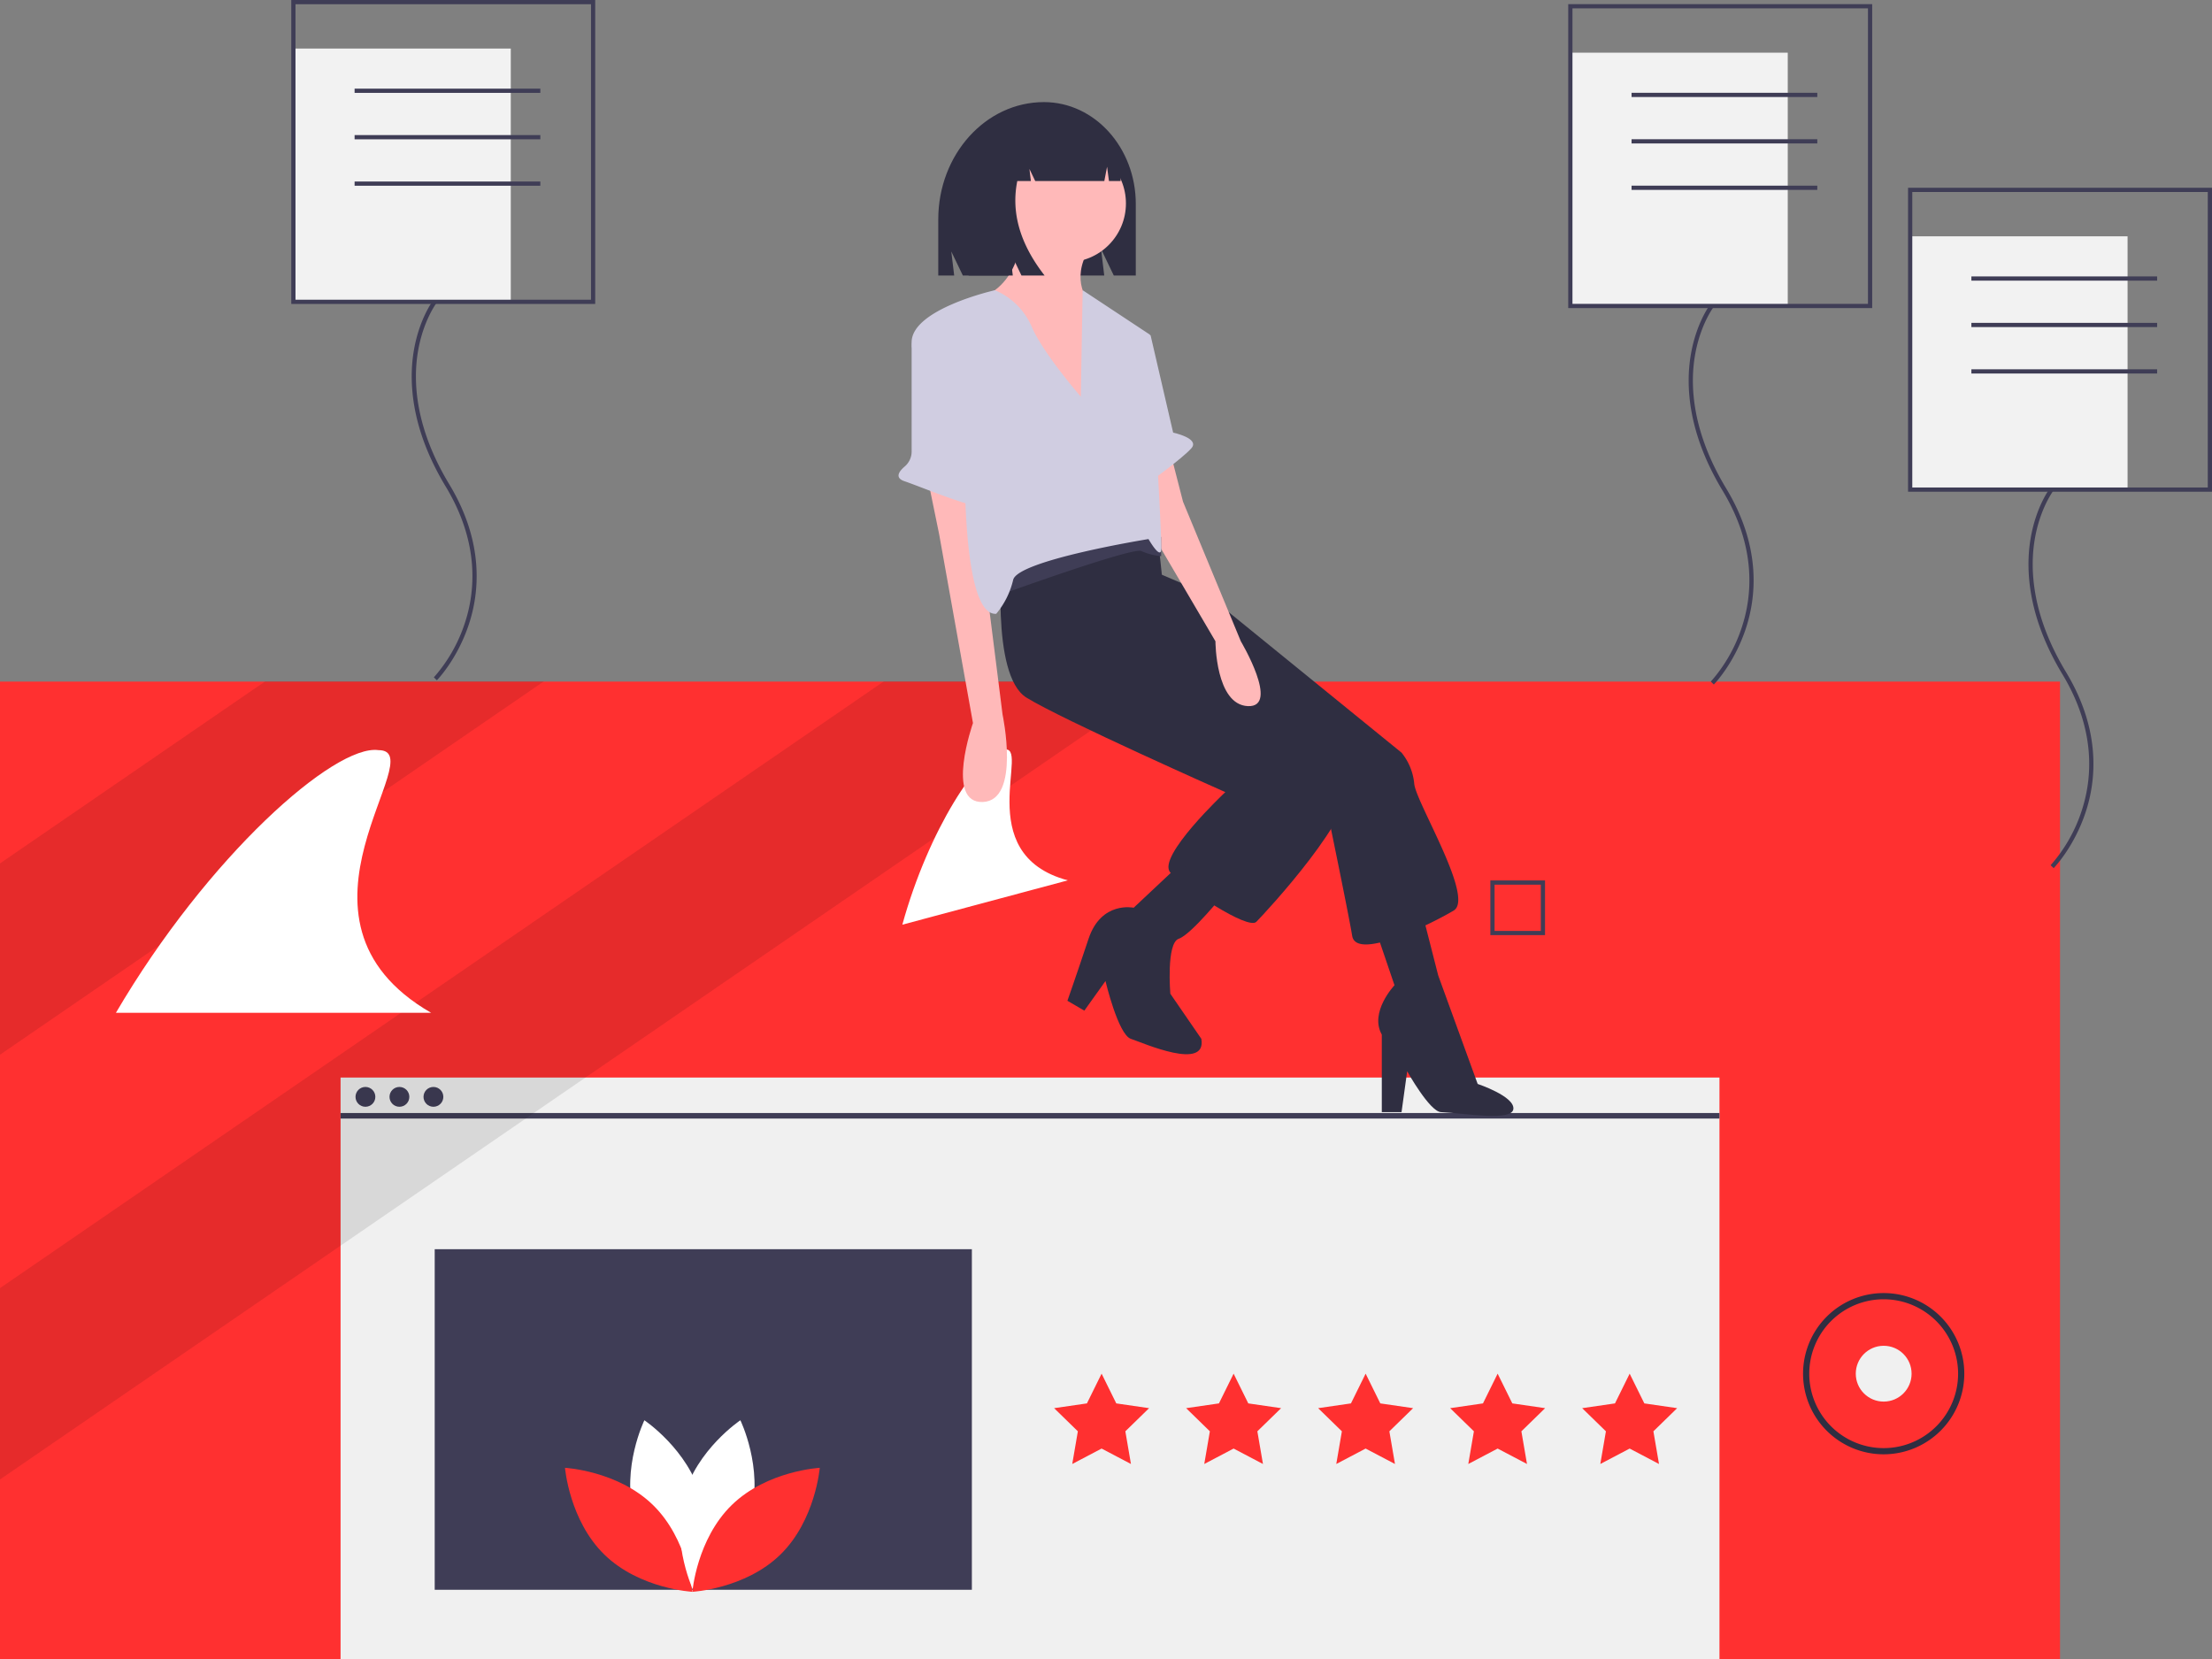<?xml version="1.0" encoding="UTF-8" standalone="no"?>
<svg
   xmlns:dc="http://purl.org/dc/elements/1.1/"
   xmlns:cc="http://creativecommons.org/ns#"
   xmlns:rdf="http://www.w3.org/1999/02/22-rdf-syntax-ns#"
   xmlns:svg="http://www.w3.org/2000/svg"
   xmlns="http://www.w3.org/2000/svg"
   xmlns:sodipodi="http://sodipodi.sourceforge.net/DTD/sodipodi-0.dtd"
   xmlns:inkscape="http://www.inkscape.org/namespaces/inkscape"
   id="b7d53209-d177-4d97-8fa5-97496651953b"
   data-name="Layer 1"
   width="800"
   height="600"
   viewBox="0 0 800 600"
   version="1.1"
   sodipodi:docname="move_page.svg"
   inkscape:version="0.92.4 (5da689c313, 2019-01-14)">
  <rect x="0" y="0" width="800" height="600" fill="#808080" stroke="none"/>
  <defs
     id="defs117" />
  <sodipodi:namedview
     pagecolor="#ffffff"
     bordercolor="#666666"
     borderopacity="1"
     objecttolerance="10"
     gridtolerance="10"
     guidetolerance="10"
     inkscape:pageopacity="0"
     inkscape:pageshadow="2"
     inkscape:window-width="1920"
     inkscape:window-height="986"
     id="namedview115"
     showgrid="false"
     inkscape:zoom="0.60048013"
     inkscape:cx="-52.921305"
     inkscape:cy="430.03862"
     inkscape:window-x="-11"
     inkscape:window-y="-11"
     inkscape:window-maximized="1"
     inkscape:current-layer="b7d53209-d177-4d97-8fa5-97496651953b" />
  <title
     id="title2">feedback</title>
  <rect
     y="246.507"
     width="745.038"
     height="353.493"
     id="rect4"
     x="-7.2e-07"
     style="fill:#ff3030;stroke-width:0.763" />
  <rect
     x="123.172"
     y="389.707"
     width="498.695"
     height="210.293"
     id="rect6"
     style="fill:#f0f0f0;stroke-width:0.763" />
  <rect
     x="123.172"
     y="402.539"
     width="498.695"
     height="2.003"
     id="rect8"
     style="fill:#3f3d56;stroke-width:0.763" />
  <circle
     cx="132.161"
     cy="396.693"
     r="3.586"
     id="circle10"
     style="fill:#3f3d56;stroke-width:0.763" />
  <circle
     cx="144.457"
     cy="396.693"
     r="3.586"
     id="circle12"
     style="fill:#3f3d56;stroke-width:0.763" />
  <circle
     cx="156.753"
     cy="396.693"
     r="3.586"
     id="circle14"
     style="fill:#3f3d56;stroke-width:0.763" />
  <polygon
     points="499.654,667.511 515.206,665.252 522.161,651.159 529.116,665.252 544.668,667.511 533.415,678.481 536.071,693.97 522.161,686.657 508.251,693.97 510.907,678.481 "
     id="polygon16"
     style="fill:#ff3030"
     transform="matrix(0.763,0,0,0.763,-7.2e-7,-0.029)" />
  <polygon
     points="562.229,667.511 577.781,665.252 584.736,651.159 591.691,665.252 607.243,667.511 595.989,678.481 598.646,693.97 584.736,686.657 570.826,693.97 573.482,678.481 "
     id="polygon18"
     style="fill:#ff3030"
     transform="matrix(0.763,0,0,0.763,-7.2e-7,-0.029)" />
  <polygon
     points="624.804,667.511 640.356,665.252 647.311,651.159 654.266,665.252 669.818,667.511 658.564,678.481 661.221,693.97 647.311,686.657 633.401,693.97 636.057,678.481 "
     id="polygon20"
     style="fill:#ff3030"
     transform="matrix(0.763,0,0,0.763,-7.2e-7,-0.029)" />
  <polygon
     points="687.379,667.511 702.931,665.252 709.886,651.159 716.841,665.252 732.393,667.511 721.139,678.481 723.796,693.97 709.886,686.657 695.976,693.97 698.632,678.481 "
     id="polygon22"
     style="fill:#ff3030"
     transform="matrix(0.763,0,0,0.763,-7.2e-7,-0.029)" />
  <polygon
     points="749.954,667.511 765.506,665.252 772.461,651.159 779.416,665.252 794.968,667.511 783.714,678.481 786.371,693.97 772.461,686.657 758.55,693.97 761.207,678.481 "
     id="polygon24"
     style="fill:#ff3030"
     transform="matrix(0.763,0,0,0.763,-7.2e-7,-0.029)" />
  <rect
     x="157.219"
     y="451.793"
     width="194.271"
     height="123.172"
     id="rect26"
     style="fill:#3f3d56;stroke-width:0.763" />
  <polygon
     points="257.853,322.962 0,499.98 0,409.294 125.752,322.962 "
     id="polygon28"
     style="opacity:0.1"
     transform="matrix(0.763,0,0,0.763,-7.2e-7,-0.029)" />
  <polygon
     points="551.112,322.962 0,701.307 0,610.607 419.011,322.962 "
     id="polygon30"
     style="opacity:0.1"
     transform="matrix(0.763,0,0,0.763,-7.2e-7,-0.029)" />
  <path
     d="m 113.802,347.289 -13.484,-14.456 14.456,-13.484 13.484,14.456 z m -11.335,-14.382 11.409,12.232 12.232,-11.409 -11.409,-12.232 z"
     id="path32"
     inkscape:connector-curvature="0"
     style="fill:#f0f0f0;stroke-width:0.763" />
  <path
     d="m 558.779,338.196 h -19.769 v -19.769 h 19.769 z m -18.248,-1.521 h 16.727 V 319.948 H 540.531 Z"
     id="path34"
     inkscape:connector-curvature="0"
     style="fill:#3f3d56;stroke-width:0.763" />
  <circle
     cx="681.259"
     cy="496.813"
     r="10.093"
     id="circle36"
     style="fill:#f0f0f0;stroke-width:0.763" />
  <path
     d="m 681.259,525.969 a 29.157,29.157 0 1 1 29.157,-29.157 29.189,29.189 0 0 1 -29.157,29.157 z m 0,-56.07 a 26.914,26.914 0 1 0 26.914,26.914 26.945,26.945 0 0 0 -26.914,-26.914 z"
     id="path38"
     inkscape:connector-curvature="0"
     style="fill:#2f2e41;stroke-width:0.763" />
  <path
     d="m 229.32,547.964 c 4.636,17.137 20.515,27.751 20.515,27.751 0,0 8.363,-17.172 3.727,-34.309 -4.636,-17.137 -20.515,-27.751 -20.515,-27.751 0,0 -8.363,17.172 -3.727,34.309 z"
     id="path40"
     inkscape:connector-curvature="0"
     style="fill:#ffffff;stroke-width:0.763" />
  <path
     d="m 236.132,544.281 c 12.721,12.384 14.275,31.42 14.275,31.42 0,0 -19.071,-1.041 -31.793,-13.425 -12.721,-12.384 -14.275,-31.42 -14.275,-31.42 0,0 19.071,1.041 31.793,13.425 z"
     id="path42"
     inkscape:connector-curvature="0"
     style="fill:#ff3030;stroke-width:0.763" />
  <path
     d="m 271.494,547.964 c -4.636,17.137 -20.515,27.751 -20.515,27.751 0,0 -8.363,-17.172 -3.727,-34.309 4.636,-17.137 20.515,-27.751 20.515,-27.751 0,0 8.363,17.172 3.727,34.309 z"
     id="path44"
     inkscape:connector-curvature="0"
     style="fill:#ffffff;stroke-width:0.763" />
  <path
     d="m 264.682,544.281 c -12.721,12.384 -14.275,31.42 -14.275,31.42 0,0 19.071,-1.041 31.793,-13.425 12.721,-12.384 14.275,-31.42 14.275,-31.42 0,0 -19.071,1.041 -31.793,13.425 z"
     id="path46"
     inkscape:connector-curvature="0"
     style="fill:#ff3030;stroke-width:0.763" />
  <rect
     x="567.939"
     y="19.055"
     width="78.626"
     height="91.603"
     id="rect48"
     style="fill:#f2f2f2;stroke-width:0.763" />
  <path
     d="m 619.833,247.565 -1.092,-1.066 a 55.807,55.807 0 0 0 11.192,-19.581 c 3.714,-11.178 5.529,-28.831 -6.922,-49.453 -12.739,-21.099 -13.312,-38.236 -11.55,-48.897 1.918,-11.6 6.81,-18.103 7.017,-18.374 l 1.213,0.927 c -0.049,0.064 -4.898,6.531 -6.739,17.786 -1.699,10.39 -1.106,27.112 11.365,47.768 12.769,21.149 10.877,39.292 7.042,50.789 -4.156,12.456 -11.228,19.794 -11.527,20.101 z"
     id="path50"
     inkscape:connector-curvature="0"
     style="fill:#3f3d56;stroke-width:0.763" />
  <path
     d="M 677.099,111.422 H 567.176 V 1.498 H 677.099 Z M 568.702,109.895 H 675.573 V 3.025 H 568.702 Z"
     id="path52"
     inkscape:connector-curvature="0"
     style="fill:#3f3d56;stroke-width:0.763" />
  <rect
     x="590.076"
     y="33.559"
     width="67.176"
     height="1.527"
     id="rect54"
     style="fill:#3f3d56;stroke-width:0.763" />
  <rect
     x="590.076"
     y="50.353"
     width="67.176"
     height="1.527"
     id="rect56"
     style="fill:#3f3d56;stroke-width:0.763" />
  <rect
     x="590.076"
     y="67.147"
     width="67.176"
     height="1.527"
     id="rect58"
     style="fill:#3f3d56;stroke-width:0.763" />
  <rect
     x="690.84"
     y="85.467"
     width="78.626"
     height="91.603"
     id="rect60"
     style="fill:#f2f2f2;stroke-width:0.763" />
  <path
     d="m 742.734,313.977 -1.093,-1.066 a 55.807,55.807 0 0 0 11.192,-19.581 c 3.714,-11.178 5.529,-28.831 -6.922,-49.453 -12.739,-21.099 -13.312,-38.236 -11.55,-48.897 1.918,-11.6 6.81,-18.103 7.017,-18.374 l 1.213,0.927 c -0.049,0.064 -4.898,6.531 -6.739,17.786 -1.699,10.39 -1.106,27.112 11.365,47.768 12.769,21.149 10.877,39.292 7.042,50.789 -4.156,12.456 -11.228,19.794 -11.527,20.101 z"
     id="path62"
     inkscape:connector-curvature="0"
     style="fill:#3f3d56;stroke-width:0.763" />
  <path
     d="M 800,177.834 H 690.076 V 67.91 H 800 Z M 691.603,176.307 H 798.473 V 69.437 H 691.603 Z"
     id="path64"
     inkscape:connector-curvature="0"
     style="fill:#3f3d56;stroke-width:0.763" />
  <rect
     x="712.977"
     y="99.971"
     width="67.176"
     height="1.527"
     id="rect66"
     style="fill:#3f3d56;stroke-width:0.763" />
  <rect
     x="712.977"
     y="116.765"
     width="67.176"
     height="1.527"
     id="rect68"
     style="fill:#3f3d56;stroke-width:0.763" />
  <rect
     x="712.977"
     y="133.559"
     width="67.176"
     height="1.527"
     id="rect70"
     style="fill:#3f3d56;stroke-width:0.763" />
  <path
     d="m 158.001,246.039 -1.092,-1.066 a 55.807,55.807 0 0 0 11.192,-19.581 c 3.714,-11.178 5.529,-28.831 -6.922,-49.453 -12.739,-21.099 -13.312,-38.236 -11.55,-48.897 1.918,-11.6 6.81,-18.103 7.017,-18.374 l 1.213,0.927 c -0.049,0.064 -4.898,6.531 -6.739,17.786 -1.699,10.39 -1.106,27.112 11.365,47.768 12.769,21.149 10.877,39.292 7.042,50.789 -4.156,12.456 -11.228,19.794 -11.527,20.101 z"
     id="path74"
     inkscape:connector-curvature="0"
     style="fill:#3f3d56;stroke-width:0.763" />
  <g
     id="g999"
     transform="translate(0,0.029)">
    <rect
       style="fill:#f2f2f2;stroke-width:0.763"
       id="rect72"
       height="91.603"
       width="78.626"
       y="17.529"
       x="106.107" />
    <path
       style="fill:#3f3d56;stroke-width:0.763"
       inkscape:connector-curvature="0"
       id="path76"
       d="M 215.267,109.895 H 105.344 V -0.029 H 215.267 Z M 106.87,108.368 H 213.74 V 1.498 H 106.87 Z" />
    <rect
       style="fill:#3f3d56;stroke-width:0.763"
       id="rect78"
       height="1.527"
       width="67.176"
       y="32.032"
       x="128.244" />
    <rect
       style="fill:#3f3d56;stroke-width:0.763"
       id="rect80"
       height="1.527"
       width="67.176"
       y="48.826"
       x="128.244" />
    <rect
       style="fill:#3f3d56;stroke-width:0.763"
       id="rect82"
       height="1.527"
       width="67.176"
       y="65.62"
       x="128.244" />
  </g>
  <path
     d="m 377.559,36.926 h 5e-5 c 18.345,0 33.217,16.504 33.217,36.863 v 25.866 h -7.955 l -4.606,-9.584 1.151,9.584 h -51.133 l -4.187,-8.712 1.047,8.712 h -5.757 V 79.346 c 0,-23.428 17.113,-42.42 38.224,-42.42 z"
     id="path86"
     inkscape:connector-curvature="0"
     style="fill:#2f2e41;stroke-width:0.763" />
  <path
     d="m 415.62,205.923 20.395,8.668 70.872,57.615 a 20.859,20.859 0 0 1 4.589,11.217 c 0.51,6.628 21.924,41.299 14.276,45.888 -7.648,4.589 -35.181,18.355 -36.71,9.178 -1.53,-9.178 -9.688,-48.437 -9.688,-48.437 L 411.031,228.867 Z"
     id="path88"
     inkscape:connector-curvature="0"
     style="fill:#2f2e41;stroke-width:0.763" />
  <path
     d="m 495.669,330.84 8.668,25.493 c 0,0 -9.178,9.688 -4.589,17.845 v 28.043 h 7.138 l 2.039,-14.786 c 0,0 8.13,14.599 12.237,14.786 8.609,0.392 25.656,3.454 26.166,-1.135 0.51,-4.589 -12.909,-9.062 -12.909,-9.062 l -14.276,-39.26 -6.118,-23.964 z"
     id="path90"
     inkscape:connector-curvature="0"
     style="fill:#2f2e41;stroke-width:0.763" />
  <path
     d="m 362.594,199.294 c 0,0 -4.589,44.868 8.668,53.026 13.257,8.158 71.891,34.161 71.891,34.161 0,0 -24.984,23.454 -19.885,29.062 5.099,5.609 28.043,20.905 31.102,17.845 3.059,-3.059 37.22,-39.77 33.141,-51.497 -4.079,-11.727 -60.674,-49.967 -60.674,-49.967 l -6.628,-23.964 -2.039,-19.375 -21.414,-13.766 z"
     id="path92"
     inkscape:connector-curvature="0"
     style="fill:#2f2e41;stroke-width:0.763" />
  <circle
     cx="385.953"
     cy="73.574"
     r="21.256"
     id="circle94"
     style="fill:#ffb9b9;stroke-width:0.763" />
  <path
     d="m 369.477,82.28 c 0,0 1.02,19.375 -14.786,25.493 -15.806,6.118 39.26,45.888 39.26,45.888 v -44.359 c 0,0 -7.138,-7.648 0,-19.375 z"
     id="path96"
     inkscape:connector-curvature="0"
     style="fill:#ffb9b9;stroke-width:0.763" />
  <g
     inkscape:label="Layer 1"
     id="g980"
     transform="matrix(0.754,-0.202,0.202,0.754,266.347,110.487)">
    <g
       id="g978"
       transform="translate(-383.293,167.434)">
      <path
         style="opacity:1;fill:#ffffff;stroke:none;stroke-width:0.266px;stroke-linecap:butt;stroke-linejoin:miter;stroke-opacity:1"
         d="m 383.293,129.566 c 23.138,-39.444 55.083,-67.704 66.146,-66.146 13.969,0.024 -27.748,42.502 13.229,66.146 h -79.375"
         id="path976"
         inkscape:connector-curvature="0"
         sodipodi:nodetypes="cccc" />
    </g>
  </g>
  <path
     d="m 335.57,173.291 4.079,19.885 12.237,68.322 c 0,0 -10.197,29.062 3.569,28.553 13.766,-0.51 7.138,-31.612 7.138,-31.612 l -7.138,-56.595 v -21.924 z"
     id="path98"
     inkscape:connector-curvature="0"
     style="fill:#ffb9b9;stroke-width:0.763" />
  <path
     d="m 423.268,163.603 4.589,17.845 20.905,50.477 c 0,0 14.276,23.964 2.549,23.454 -11.727,-0.51 -11.727,-23.454 -11.727,-23.454 l -23.964,-40.789 v -22.944 z"
     id="path100"
     inkscape:connector-curvature="0"
     style="fill:#ffb9b9;stroke-width:0.763" />
  <path
     d="m 426.837,312.485 -16.826,15.806 c 0,0 -11.727,-2.549 -16.316,11.217 -4.589,13.766 -7.648,22.434 -7.648,22.434 l 6.118,3.569 7.648,-10.707 c 0,0 4.589,19.375 9.178,20.905 4.589,1.53 27.533,11.727 25.493,0 l -11.217,-16.316 c 0,0 -1.53,-18.355 3.059,-19.885 4.589,-1.53 16.826,-16.826 16.826,-16.826 z"
     id="path102"
     inkscape:connector-curvature="0"
     style="fill:#2f2e41;stroke-width:0.763" />
  <path
     d="m 361.785,215.1 c 0,0 47.928,-17.336 50.987,-15.806 a 22.993,22.993 0 0 0 7.182,1.864 l -0.043,-6.963 c 0,0 -15.806,-5.609 -24.474,-2.039 -8.668,3.569 -35.181,19.375 -35.181,19.375 z"
     id="path104"
     inkscape:connector-curvature="0"
     style="fill:#3f3d56;stroke-width:0.763" />
  <path
     d="m 390.891,143.464 c 0,0 -13.766,-15.806 -17.845,-25.493 a 25.031,25.031 0 0 0 -13.233,-13.012 c 0,0 -30.616,6.894 -30.106,19.131 0.51,12.237 19.375,31.102 19.375,31.102 0,0 -2.549,67.812 11.217,66.793 a 29.529,29.529 0 0 0 6.118,-12.237 c 1.53,-7.138 48.947,-14.786 48.947,-14.786 0,0 4.079,7.138 4.589,4.079 0.51,-3.059 -4.079,-78.01 -4.079,-78.01 l -24.314,-16.072 z"
     id="path106"
     inkscape:connector-curvature="0"
     style="fill:#d0cde1;stroke-width:0.763" />
  <path
     d="m 333.635,119.163 -0.341,0.192 a 7.034,7.034 0 0 0 -3.592,6.135 l 0.005,37.839 a 7.09,7.09 0 0 1 -2.522,5.396 c -1.964,1.671 -3.785,4.078 -0.027,5.331 6.118,2.039 30.082,12.237 30.592,8.668 0.51,-3.569 1.53,-7.648 0,-7.648 -1.197,0 -8.332,-36.562 -14.065,-52.194 a 7.035,7.035 0 0 0 -10.05,-3.718 z"
     id="path108"
     inkscape:connector-curvature="0"
     style="fill:#d0cde1;stroke-width:0.763" />
  <path
     d="m 408.991,119.245 7.138,2.039 8.158,35.181 c 0,0 9.687,2.039 6.628,5.609 -3.059,3.569 -15.806,12.747 -15.806,12.747 z"
     id="path110"
     inkscape:connector-curvature="0"
     style="fill:#d0cde1;stroke-width:0.763" />
  <path
     d="m 368.116,47.081 a 17.421,17.421 0 0 1 13.745,-7.014 h 0.652 c 12.574,0 22.767,11.378 22.767,25.413 v 5.3e-5 h -4.213 l -0.68,-5.179 -0.998,5.179 h -24.988 l -2.094,-4.382 0.523,4.382 h -4.916 q -3.441,17.088 9.888,34.176 h -8.374 l -4.187,-8.763 1.047,8.763 h -15.963 l -3.14,-20.155 c 0,-15.094 8.77,-27.894 20.93,-32.42 z"
     id="path112"
     inkscape:connector-curvature="0"
     style="fill:#2f2e41;stroke-width:0.763" />
  <g
     transform="matrix(1.436,0,0,1.436,41.925,-60.206)"
     id="layer1"
     inkscape:label="Layer 1">
    <g
       transform="translate(-383.293,167.434)"
       id="g862">
      <path
         sodipodi:nodetypes="cccc"
         inkscape:connector-curvature="0"
         id="path856"
         d="m 383.293,129.566 c 23.138,-39.444 55.083,-67.704 66.146,-66.146 13.969,0.024 -27.748,42.502 13.229,66.146 h -79.375"
         style="opacity:1;fill:#ffffff;stroke:none;stroke-width:0.266px;stroke-linecap:butt;stroke-linejoin:miter;stroke-opacity:1" />
    </g>
  </g>
</svg>
